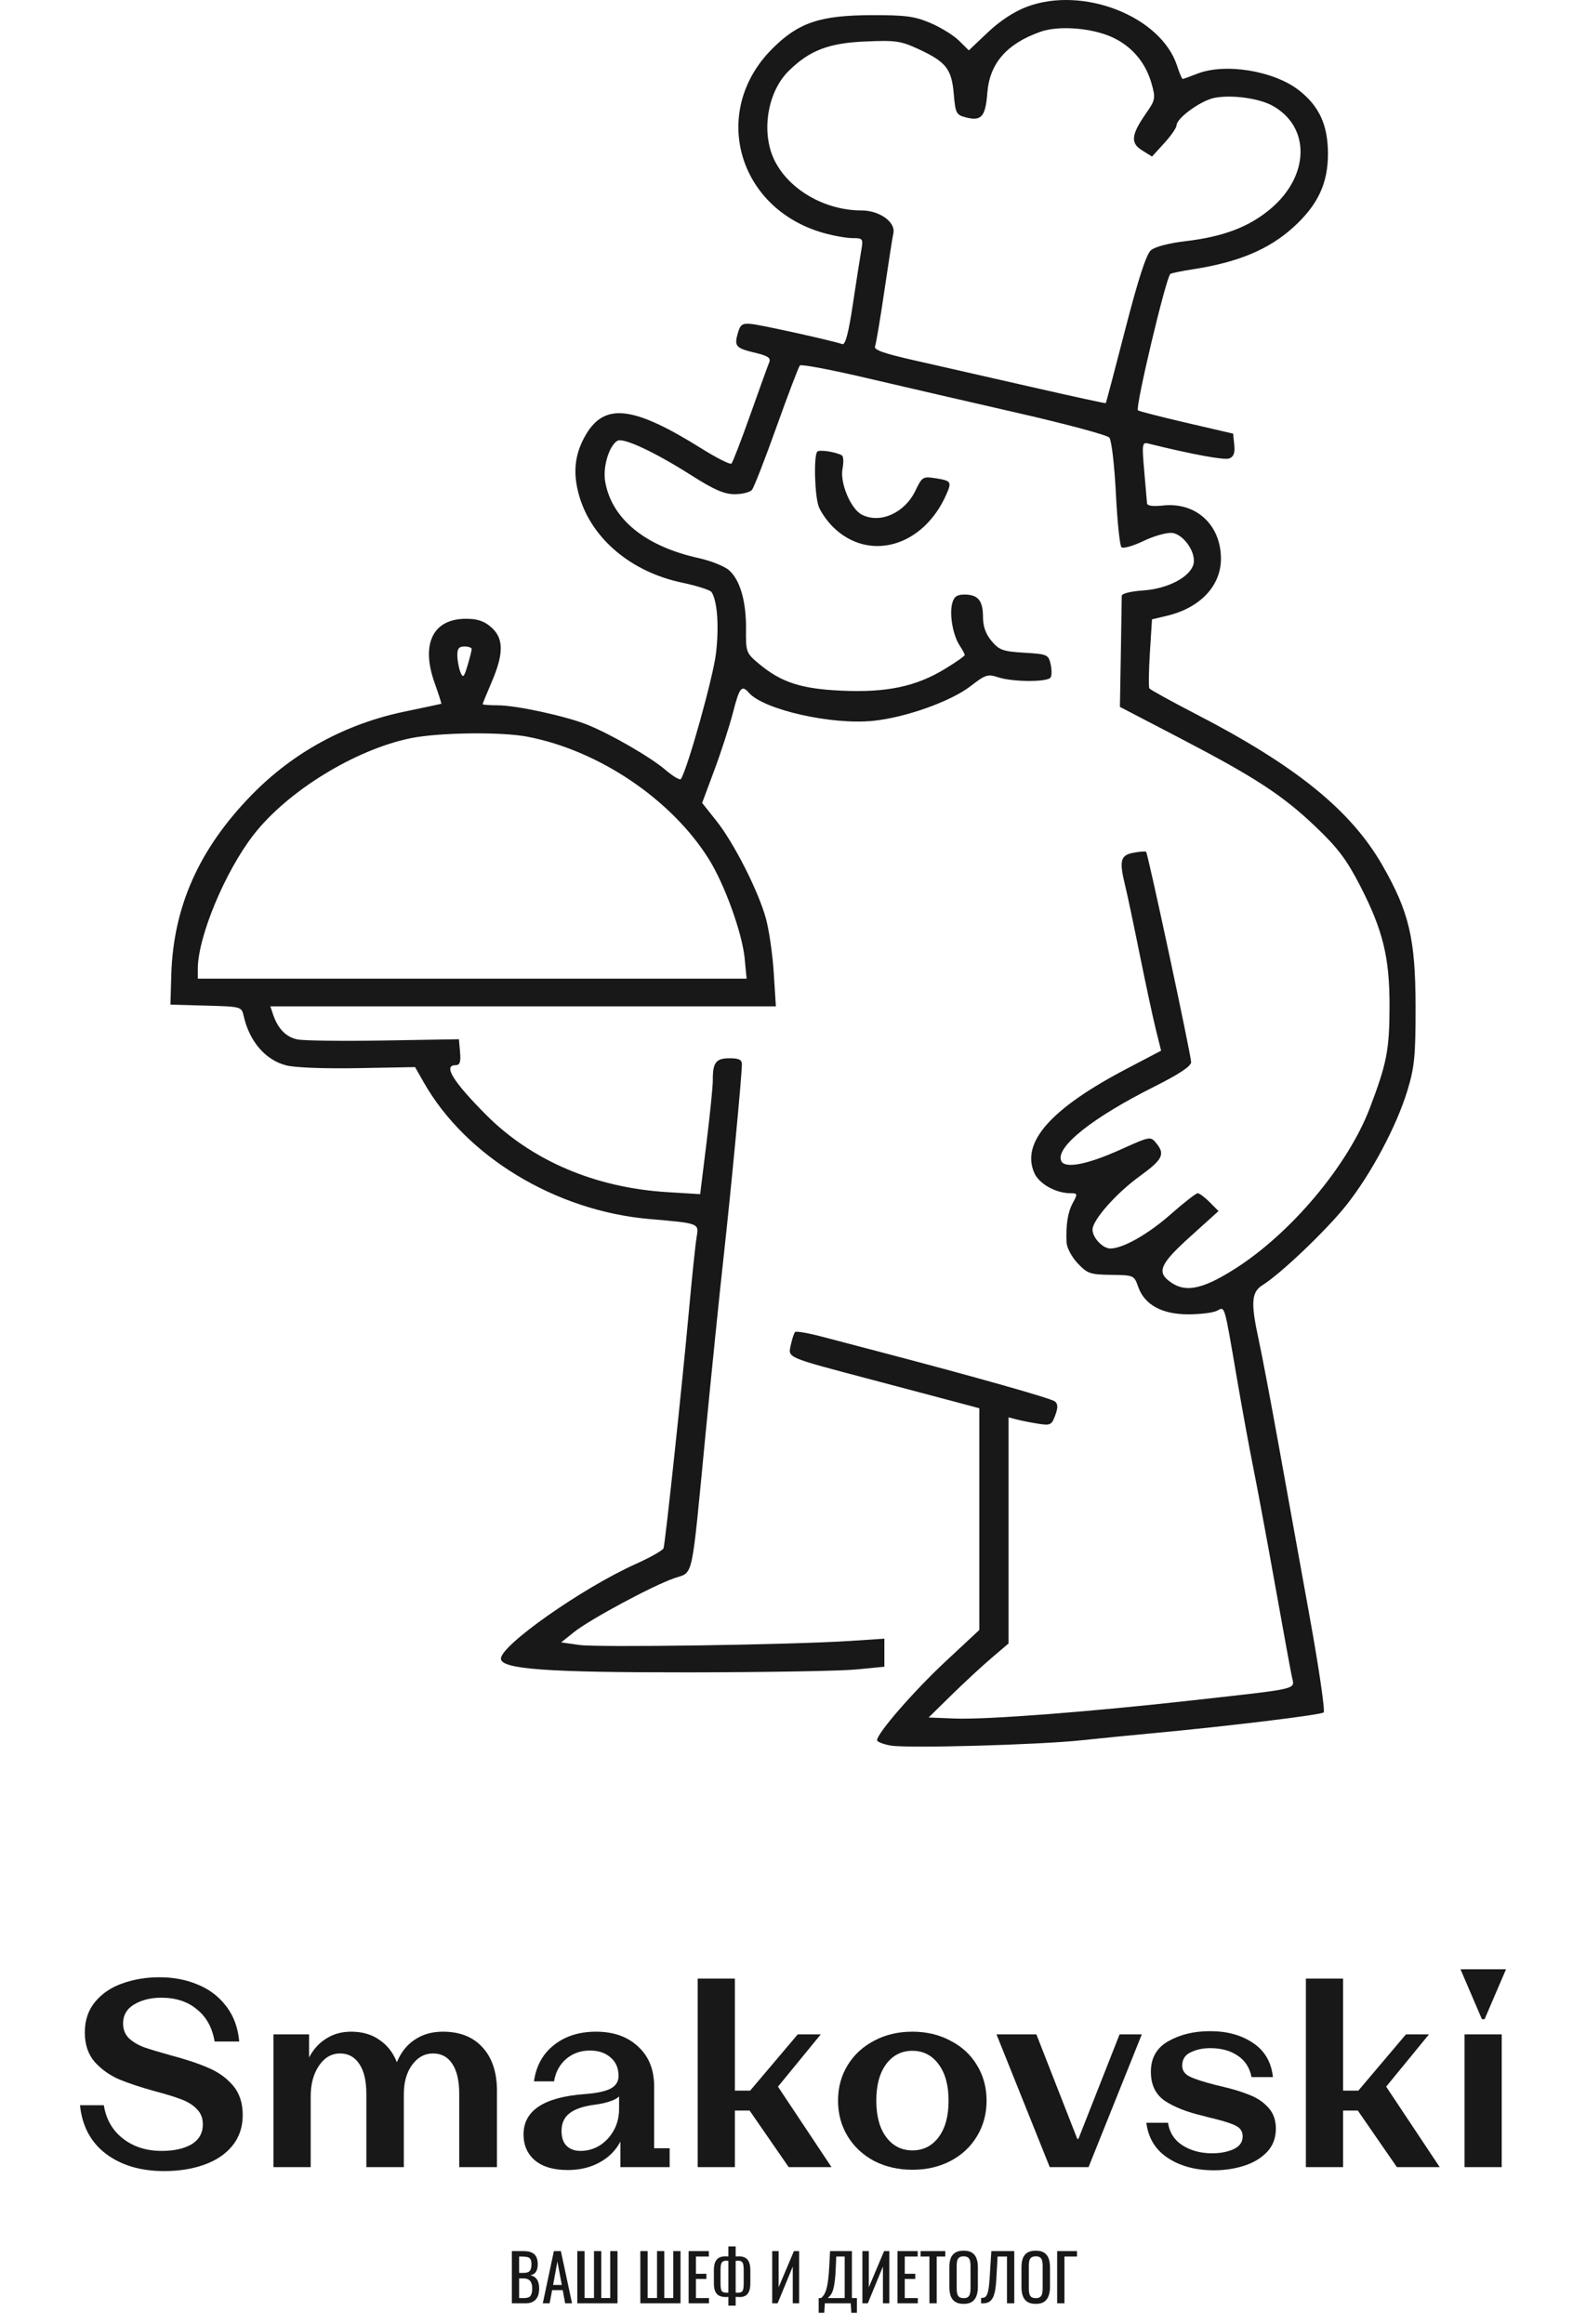 <svg width="228" height="334" viewBox="0 0 228 334" fill="none" xmlns="http://www.w3.org/2000/svg">
<path fill-rule="evenodd" clip-rule="evenodd" d="M147.627 0.969C145.807 1.652 143.755 2.995 142.017 4.642L139.276 7.238L137.868 5.847C137.094 5.081 135.248 3.94 133.766 3.31C131.473 2.336 130.214 2.167 125.297 2.179C117.867 2.197 114.773 3.245 111.004 7.019C102.069 15.969 105.995 29.992 118.413 33.485C119.849 33.89 121.722 34.22 122.574 34.22C124.071 34.22 124.111 34.283 123.797 36.085C123.619 37.111 123.076 40.589 122.591 43.815C121.98 47.886 121.519 49.61 121.085 49.452C119.814 48.991 109.497 46.703 108.021 46.556C106.724 46.427 106.432 46.621 106.075 47.853C105.523 49.758 105.761 50.031 108.558 50.697C110.405 51.138 110.846 51.435 110.583 52.065C110.399 52.507 109.176 55.89 107.867 59.583C106.557 63.275 105.336 66.441 105.154 66.619C104.972 66.797 103.051 65.833 100.885 64.478C91.059 58.328 86.931 57.836 84.209 62.492C82.588 65.266 82.303 68.015 83.292 71.354C85.096 77.442 90.746 82.189 98.009 83.72C100.17 84.176 102.095 84.788 102.287 85.081C103.125 86.366 103.388 89.986 102.928 93.896C102.525 97.31 98.888 110.347 97.892 111.943C97.757 112.16 96.753 111.571 95.66 110.635C93.5 108.787 87.7 105.443 84.348 104.114C81.28 102.896 74.194 101.363 71.617 101.359C70.39 101.357 69.386 101.283 69.386 101.193C69.386 101.103 69.977 99.653 70.699 97.97C72.44 93.911 72.419 91.72 70.622 90.143C69.596 89.242 68.644 88.923 66.977 88.923C62.244 88.923 60.478 92.528 62.472 98.119C63.056 99.757 63.492 101.116 63.441 101.138C63.39 101.161 61.021 101.664 58.175 102.257C49.655 104.033 42.174 108.106 36.198 114.22C28.62 121.974 24.905 130.292 24.622 140.145L24.5 144.372L29.613 144.514C34.703 144.656 34.728 144.663 35.031 146.006C35.856 149.668 38.162 152.341 41.155 153.105C42.418 153.427 46.649 153.589 51.482 153.5L59.668 153.348L60.935 155.574C66.992 166.209 79.865 174.001 93.319 175.177C100.619 175.814 100.484 175.762 100.136 177.845C99.967 178.854 99.473 183.597 99.036 188.383C98.057 199.135 95.638 221.756 95.389 222.496C95.288 222.796 93.472 223.821 91.352 224.774C83.684 228.225 72.011 236.423 72.011 238.359C72.011 239.872 78.579 240.351 99.048 240.33C110.02 240.319 120.828 240.132 123.066 239.915L127.135 239.52V237.504V235.489L122.279 235.809C113.881 236.364 85.992 236.781 83.274 236.393L80.673 236.021L82.511 234.55C84.78 232.734 93.708 227.93 96.896 226.811C99.745 225.811 99.344 227.633 101.408 206.286C102.268 197.397 103.455 185.76 104.046 180.426C105.097 170.943 106.64 154.681 106.653 152.951C106.659 152.292 106.228 152.08 104.879 152.08C102.919 152.08 102.453 152.689 102.472 155.229C102.478 156.095 102.071 160.136 101.568 164.206L100.653 171.608L95.913 171.317C85.565 170.684 76.434 166.79 69.891 160.221C65.133 155.444 63.671 153.075 65.48 153.075C66.106 153.075 66.261 152.634 66.137 151.21L65.974 149.345L55.172 149.528C49.23 149.629 43.637 149.558 42.742 149.372C41.106 149.032 39.932 147.815 39.24 145.74L38.866 144.621H75.202H111.538L111.231 139.772C111.062 137.105 110.549 133.581 110.091 131.94C108.982 127.967 105.495 121.11 102.973 117.945L100.937 115.387L102.709 110.629C103.684 108.012 104.885 104.295 105.379 102.37C106.302 98.772 106.623 98.374 107.653 99.551C109.792 101.991 119.532 104.196 125.508 103.592C130.172 103.12 136.71 100.791 139.544 98.591C141.669 96.942 141.999 96.837 143.502 97.333C145.575 98.018 150.589 98.039 151.029 97.365C151.212 97.085 151.213 96.215 151.031 95.432C150.716 94.07 150.553 94 147.245 93.8C144.177 93.615 143.649 93.427 142.551 92.128C141.712 91.134 141.313 90.016 141.312 88.65C141.309 86.298 140.595 85.442 138.636 85.442C137.558 85.442 137.143 85.744 136.886 86.715C136.464 88.307 136.995 91.308 137.956 92.76C138.357 93.366 138.684 93.984 138.684 94.133C138.684 94.283 137.391 95.19 135.811 96.147C131.677 98.653 127.504 99.536 121.1 99.261C115.219 99.008 112.346 98.086 109.141 95.42C107.268 93.862 107.214 93.719 107.246 90.457C107.285 86.439 106.407 83.371 104.809 81.949C104.165 81.375 102.187 80.586 100.414 80.194C92.732 78.496 87.939 74.575 87.001 69.219C86.633 67.124 87.556 64.047 88.764 63.34C89.596 62.852 94.115 64.957 99.249 68.222C102.645 70.382 104.098 71.02 105.615 71.02C106.697 71.02 107.815 70.741 108.1 70.399C108.385 70.057 109.977 65.973 111.638 61.323C113.298 56.673 114.81 52.709 114.996 52.515C115.183 52.32 119.467 53.128 124.517 54.312C129.566 55.495 139.367 57.759 146.297 59.342C153.226 60.925 159.156 62.518 159.472 62.882C159.791 63.248 160.212 66.828 160.415 70.885C160.616 74.923 160.978 78.413 161.218 78.641C161.459 78.869 162.886 78.465 164.388 77.744C165.891 77.023 167.739 76.502 168.495 76.586C170.182 76.774 172.011 79.465 171.564 81.101C171.059 82.945 167.858 84.612 164.36 84.852C162.535 84.977 161.26 85.296 161.261 85.626C161.262 85.936 161.204 89.652 161.13 93.885L160.996 101.583L169.396 105.956C180.438 111.704 184.325 114.235 189.124 118.8C192.298 121.82 193.59 123.53 195.513 127.262C198.811 133.663 199.772 137.592 199.756 144.621C199.742 150.892 199.363 152.838 196.904 159.276C193.762 167.503 185.554 177.263 177.49 182.364C172.66 185.419 170.21 185.84 167.952 184.003C166.33 182.684 166.937 181.472 171.102 177.714L175.171 174.042L173.898 172.758C173.198 172.052 172.424 171.475 172.178 171.475C171.933 171.475 170.19 172.834 168.305 174.495C165.052 177.361 161.469 179.397 159.634 179.421C158.549 179.435 157.059 177.867 157.059 176.712C157.059 175.32 160.47 171.467 163.896 168.988C167.085 166.682 167.502 165.885 166.303 164.388C165.39 163.25 165.451 163.24 160.988 165.246C156.227 167.387 153.022 167.98 152.548 166.809C151.743 164.824 157.027 160.625 165.984 156.132C169.521 154.358 171.233 153.22 171.233 152.644C171.233 151.637 165.031 122.666 164.76 122.41C164.659 122.314 163.83 122.377 162.918 122.55C161.055 122.902 160.867 123.696 161.774 127.368C162.057 128.515 162.988 132.922 163.843 137.161C164.698 141.401 165.74 146.246 166.158 147.93L166.917 150.99L161.9 153.623C151.059 159.312 146.765 164.161 148.684 168.549C149.376 170.131 151.774 171.475 153.906 171.475C154.915 171.475 154.937 171.564 154.238 172.845C153.497 174.203 153.221 175.932 153.328 178.553C153.359 179.301 154.073 180.644 154.915 181.537C156.324 183.031 156.711 183.165 159.741 183.206C163.006 183.251 163.039 183.265 163.633 184.947C164.537 187.506 167.047 188.88 170.821 188.88C172.529 188.88 174.379 188.652 174.93 188.372C176.124 187.766 175.944 187.158 177.816 198.08C178.567 202.457 179.633 208.275 180.186 211.01C180.739 213.745 182.134 221.242 183.285 227.67C184.436 234.097 185.529 240.069 185.714 240.94C186.118 242.84 187.145 242.594 171.496 244.343C156.5 246.019 141.817 247.143 137.265 246.964L133.496 246.816L136.791 243.583C138.603 241.805 141.188 239.413 142.535 238.266L144.984 236.182V219.933V203.684L146.165 203.99C146.815 204.159 148.201 204.433 149.244 204.599C151.002 204.878 151.184 204.788 151.7 203.386C152.11 202.271 152.094 201.744 151.639 201.388C151.078 200.948 140.386 197.92 126.872 194.374C123.985 193.616 120.04 192.58 118.106 192.073C116.172 191.565 114.461 191.27 114.305 191.419C114.149 191.567 113.872 192.392 113.691 193.252C113.285 195.174 112.773 194.955 125.56 198.335C130.901 199.747 136.512 201.234 138.028 201.64L140.784 202.378V218.307V234.236L135.907 238.785C131.373 243.014 126.085 249.092 126.085 250.075C126.085 250.309 126.961 250.656 128.033 250.847C130.419 251.271 149.353 250.749 155.484 250.09C157.938 249.826 162.545 249.369 165.721 249.075C176.465 248.078 189.868 246.449 190.286 246.089C190.514 245.892 189.609 239.709 188.276 232.349C186.943 224.989 184.937 213.887 183.819 207.677C182.701 201.468 181.42 194.708 180.972 192.655C179.782 187.2 179.884 185.684 181.507 184.677C184.097 183.069 190.707 176.767 193.532 173.211C197.095 168.726 200.758 161.861 202.318 156.746C203.349 153.363 203.511 151.703 203.499 144.621C203.484 134.908 202.569 131.025 198.715 124.321C194.181 116.431 186.287 110.039 171.891 102.6C168.355 100.772 165.359 99.119 165.233 98.927C165.108 98.734 165.14 96.423 165.306 93.791L165.608 89.006L167.789 88.485C172.534 87.354 175.521 84.188 175.521 80.289C175.521 75.433 171.946 72.139 167.221 72.643C165.734 72.802 164.919 72.692 164.892 72.327C164.869 72.019 164.687 69.908 164.488 67.636C164.153 63.828 164.199 63.523 165.06 63.737C171.36 65.297 175.975 66.148 176.704 65.883C177.349 65.648 177.554 65.104 177.436 63.938L177.271 62.318L170.545 60.754C166.845 59.894 163.715 59.091 163.587 58.971C163.175 58.58 167.589 39.993 168.241 39.375C168.364 39.259 169.836 38.952 171.511 38.694C178.028 37.689 182.45 35.832 185.969 32.621C189.478 29.418 190.921 26.324 190.904 22.037C190.887 17.949 189.643 15.248 186.73 12.974C183.127 10.161 176.094 9.019 172.102 10.599C171.065 11.009 170.129 11.345 170.021 11.345C169.913 11.345 169.554 10.506 169.224 9.48C166.932 2.361 155.706 -2.063 147.627 0.969ZM159.896 5.354C162.707 6.643 164.691 8.979 165.545 12.004C166.139 14.109 166.092 14.372 164.789 16.238C162.613 19.353 162.477 20.549 164.177 21.604L165.613 22.496L167.374 20.567C168.341 19.506 169.133 18.363 169.133 18.027C169.133 16.963 172.71 14.391 174.674 14.042C177.193 13.594 181.015 14.13 182.945 15.2C188.392 18.222 188.285 25.213 182.72 29.953C179.621 32.592 175.91 34.013 170.436 34.657C168.016 34.941 166.044 35.459 165.454 35.965C164.786 36.537 163.621 40.126 161.767 47.322C160.277 53.108 159.015 57.885 158.964 57.937C158.912 57.989 154.033 56.927 148.121 55.575C142.209 54.224 134.705 52.518 131.446 51.785C127.068 50.798 125.592 50.275 125.792 49.78C125.942 49.411 126.547 45.815 127.136 41.789C127.726 37.763 128.306 34.053 128.425 33.544C128.801 31.935 126.451 30.242 123.84 30.242C118.589 30.242 113.405 27.253 111.334 23.031C109.383 19.053 110.304 13.237 113.365 10.209C116.357 7.251 119.117 6.187 124.376 5.962C128.79 5.774 129.485 5.874 132.037 7.056C136.007 8.896 136.799 9.898 137.109 13.476C137.356 16.32 137.464 16.523 138.915 16.888C141.084 17.434 141.675 16.745 141.933 13.371C142.258 9.109 144.712 6.284 149.582 4.562C152.195 3.639 156.953 4.005 159.896 5.354ZM117.5 64.896C116.949 65.418 117.111 71.33 117.718 72.853C118.026 73.623 118.911 74.888 119.687 75.665C124.856 80.84 132.743 78.604 136.057 71.025C136.847 69.219 136.742 69.074 134.39 68.712C132.692 68.451 132.536 68.55 131.616 70.483C130.079 73.711 126.548 75.304 123.901 73.962C122.302 73.151 120.718 69.383 121.12 67.349C121.304 66.422 121.256 65.558 121.013 65.427C120.087 64.93 117.826 64.588 117.5 64.896ZM67.808 93.275C67.807 93.48 67.539 94.543 67.214 95.637C66.709 97.333 66.561 97.479 66.204 96.631C65.973 96.084 65.769 95.021 65.748 94.269C65.72 93.222 65.957 92.902 66.761 92.902C67.339 92.902 67.81 93.069 67.808 93.275ZM75.792 105.864C86.035 107.814 96.477 114.838 101.864 123.402C104.159 127.048 106.703 134.082 107.054 137.749L107.331 140.642H67.884H28.437V139.23C28.437 134.624 32.383 125.171 36.508 119.896C41.379 113.665 51.061 107.726 59.016 106.089C63.023 105.264 72.009 105.144 75.792 105.864Z" fill="#181818"/>
<path d="M23.581 312C20.221 312 17.438 311.173 15.232 309.52C13.052 307.866 11.808 305.539 11.5 302.537H14.924C15.258 304.572 16.181 306.175 17.695 307.345C19.208 308.515 21.055 309.1 23.235 309.1C25.03 309.1 26.467 308.782 27.544 308.146C28.621 307.485 29.16 306.531 29.16 305.284C29.16 304.394 28.878 303.669 28.314 303.109C27.775 302.524 27.031 302.054 26.082 301.697C25.159 301.341 23.876 300.947 22.235 300.514C20.131 299.929 18.413 299.357 17.079 298.797C15.745 298.212 14.591 297.386 13.616 296.317C12.667 295.223 12.193 293.811 12.193 292.082C12.193 290.326 12.693 288.851 13.693 287.655C14.693 286.46 16.002 285.582 17.617 285.022C19.259 284.437 21.029 284.145 22.927 284.145C24.953 284.145 26.8 284.501 28.468 285.213C30.135 285.9 31.494 286.943 32.546 288.342C33.597 289.716 34.213 291.395 34.393 293.379H30.853C30.52 291.395 29.673 289.856 28.314 288.762C26.98 287.643 25.274 287.083 23.196 287.083C21.683 287.083 20.388 287.401 19.31 288.037C18.233 288.673 17.695 289.589 17.695 290.784C17.695 291.649 17.977 292.361 18.541 292.921C19.131 293.455 19.862 293.888 20.734 294.218C21.632 294.524 22.901 294.905 24.543 295.363C26.749 295.948 28.544 296.546 29.93 297.157C31.34 297.742 32.52 298.581 33.469 299.675C34.418 300.769 34.893 302.193 34.893 303.949C34.893 305.679 34.393 307.154 33.392 308.375C32.418 309.571 31.071 310.474 29.352 311.084C27.66 311.695 25.736 312 23.581 312Z" fill="#181818"/>
<path d="M44.432 292.349V295.668C45.048 294.498 45.869 293.595 46.895 292.959C47.921 292.298 49.114 291.967 50.473 291.967C52.089 291.967 53.448 292.361 54.551 293.15C55.68 293.913 56.514 294.982 57.052 296.355C57.642 294.931 58.502 293.85 59.63 293.112C60.759 292.349 62.105 291.967 63.67 291.967C66.107 291.967 68.005 292.718 69.364 294.218C70.749 295.719 71.442 297.805 71.442 300.476V311.428H66.017V300.896C66.017 299.014 65.683 297.576 65.017 296.584C64.375 295.592 63.452 295.096 62.246 295.096C61.041 295.096 60.041 295.643 59.245 296.737C58.45 297.831 58.053 299.23 58.053 300.934V311.428H52.666V300.896C52.666 299.039 52.333 297.614 51.666 296.622C50.999 295.605 50.075 295.096 48.896 295.096C47.664 295.096 46.651 295.681 45.856 296.851C45.061 298.021 44.663 299.497 44.663 301.278V311.428H39.315V292.349H44.432Z" fill="#181818"/>
<path d="M81.61 311.847C79.584 311.847 78.019 311.389 76.916 310.474C75.813 309.532 75.262 308.286 75.262 306.734C75.262 303.3 78.199 301.367 84.073 300.934C85.74 300.807 86.958 300.553 87.728 300.171C88.523 299.764 88.92 299.154 88.92 298.339C88.92 297.195 88.536 296.304 87.766 295.668C87.022 295.007 86.035 294.676 84.803 294.676C83.47 294.676 82.328 295.083 81.379 295.897C80.456 296.686 79.879 297.754 79.648 299.103H76.762C77.07 296.889 78.032 295.147 79.648 293.875C81.264 292.603 83.277 291.967 85.688 291.967C88.202 291.967 90.216 292.679 91.729 294.104C93.268 295.503 94.037 297.411 94.037 299.828V308.718H96.269V311.428H89.19V307.764C88.497 309.062 87.484 310.067 86.15 310.779C84.842 311.491 83.329 311.847 81.61 311.847ZM83.457 309.1C84.432 309.1 85.342 308.846 86.189 308.337C87.035 307.803 87.715 307.078 88.228 306.162C88.741 305.246 88.997 304.216 88.997 303.071V301.278C88.715 301.557 88.253 301.799 87.612 302.003C86.997 302.206 86.291 302.359 85.496 302.461C83.803 302.689 82.585 303.109 81.841 303.72C81.097 304.305 80.725 305.144 80.725 306.238C80.725 307.179 80.969 307.892 81.456 308.375C81.944 308.858 82.61 309.1 83.457 309.1Z" fill="#181818"/>
<path d="M100.297 284.336H105.645V300.438H107.838L114.686 292.349H117.995L111.839 299.866L119.534 311.428H113.378L107.761 303.3H105.645V311.428H100.297V284.336Z" fill="#181818"/>
<path d="M131.17 311.809C129.144 311.809 127.31 311.389 125.668 310.55C124.052 309.685 122.783 308.502 121.859 307.001C120.936 305.475 120.474 303.771 120.474 301.888C120.474 299.98 120.936 298.276 121.859 296.775C122.783 295.274 124.052 294.104 125.668 293.264C127.284 292.4 129.118 291.967 131.17 291.967C133.196 291.967 135.018 292.4 136.633 293.264C138.275 294.104 139.545 295.274 140.443 296.775C141.366 298.276 141.828 299.98 141.828 301.888C141.828 303.771 141.366 305.475 140.443 307.001C139.545 308.502 138.275 309.685 136.633 310.55C135.018 311.389 133.196 311.809 131.17 311.809ZM131.17 309.024C132.735 309.024 133.992 308.388 134.941 307.116C135.89 305.844 136.364 304.101 136.364 301.888C136.364 299.675 135.89 297.932 134.941 296.661C133.992 295.363 132.735 294.714 131.17 294.714C129.605 294.714 128.349 295.35 127.399 296.622C126.45 297.894 125.976 299.65 125.976 301.888C125.976 304.101 126.45 305.844 127.399 307.116C128.349 308.388 129.605 309.024 131.17 309.024Z" fill="#181818"/>
<path d="M143.253 292.349H148.986L154.872 307.383H155.026L160.951 292.349H164.145L156.488 311.428H150.91L143.253 292.349Z" fill="#181818"/>
<path d="M174.528 311.886C171.912 311.886 169.706 311.3 167.911 310.13C166.115 308.96 165.076 307.268 164.794 305.055H167.911C168.116 306.454 168.808 307.536 169.988 308.299C171.194 309.062 172.617 309.443 174.259 309.443C175.413 309.443 176.426 309.253 177.299 308.871C178.196 308.464 178.645 307.841 178.645 307.001C178.645 306.314 178.312 305.806 177.645 305.475C177.004 305.144 175.836 304.775 174.144 304.368C173.99 304.343 173.592 304.241 172.951 304.063C170.668 303.529 168.847 302.817 167.487 301.926C166.128 301.011 165.448 299.611 165.448 297.729C165.448 295.745 166.282 294.282 167.949 293.341C169.642 292.374 171.643 291.891 173.951 291.891C176.388 291.891 178.44 292.45 180.107 293.57C181.8 294.689 182.762 296.33 182.993 298.492H179.915C179.658 297.144 178.991 296.114 177.914 295.401C176.862 294.689 175.554 294.333 173.99 294.333C172.912 294.333 171.963 294.536 171.143 294.943C170.347 295.325 169.95 295.961 169.95 296.851C169.95 297.538 170.309 298.06 171.027 298.416C171.745 298.772 173.002 299.179 174.798 299.637L175.76 299.866C177.273 300.222 178.555 300.616 179.607 301.049C180.684 301.456 181.582 302.054 182.3 302.842C183.044 303.631 183.416 304.648 183.416 305.895C183.416 307.243 182.993 308.362 182.146 309.253C181.3 310.143 180.197 310.804 178.838 311.237C177.478 311.669 176.042 311.886 174.528 311.886Z" fill="#181818"/>
<path d="M187.729 284.336H193.077V300.438H195.271L202.119 292.349H205.428L199.272 299.866L206.967 311.428H200.811L195.194 303.3H193.077V311.428H187.729V284.336Z" fill="#181818"/>
<path d="M210.536 292.349H215.884V311.428H210.536V292.349ZM209.959 283H216.5L213.422 290.174H213.037L209.959 283Z" fill="#181818"/>
<path d="M73.583 331V323.501H75.305C75.645 323.501 75.938 323.538 76.185 323.613C76.438 323.687 76.647 323.801 76.814 323.955C76.981 324.109 77.104 324.307 77.184 324.548C77.265 324.782 77.305 325.06 77.305 325.381C77.305 325.689 77.265 325.958 77.184 326.186C77.11 326.408 76.993 326.584 76.833 326.714C76.678 326.843 76.478 326.927 76.231 326.964C76.533 327.032 76.777 327.149 76.962 327.316C77.147 327.476 77.283 327.686 77.37 327.945C77.462 328.198 77.508 328.504 77.508 328.862C77.508 329.182 77.471 329.476 77.397 329.741C77.323 330.006 77.206 330.232 77.046 330.417C76.891 330.602 76.691 330.747 76.444 330.852C76.203 330.951 75.916 331 75.583 331H73.583ZM74.629 330.25H75.333C75.802 330.25 76.114 330.142 76.268 329.926C76.428 329.704 76.509 329.349 76.509 328.862C76.509 328.547 76.465 328.284 76.379 328.075C76.299 327.859 76.166 327.698 75.981 327.593C75.802 327.482 75.558 327.427 75.25 327.427H74.629V330.25ZM74.629 326.63H75.25C75.546 326.63 75.777 326.59 75.944 326.51C76.111 326.424 76.228 326.288 76.296 326.103C76.364 325.918 76.397 325.677 76.397 325.381C76.397 325.035 76.345 324.785 76.24 324.631C76.135 324.477 75.972 324.381 75.749 324.344C75.527 324.301 75.237 324.279 74.879 324.279H74.629V326.63ZM78.031 331L79.623 323.501H80.632L82.234 331H81.243L80.9 329.111H79.373L79.012 331H78.031ZM79.512 328.362H80.762L80.132 324.983L79.512 328.362ZM82.994 331V323.501H84.04V330.241H85.392V323.501H86.438V330.241H87.725V323.501H88.771V331H82.994ZM92.053 331V323.501H93.099V330.241H94.451V323.501H95.497V330.241H96.784V323.501H97.83V331H92.053ZM98.996 331V323.501H101.903V324.279H100.042V326.76H101.551V327.501H100.042V330.25H101.922V331H98.996ZM104.71 331.333V330.074C104.679 330.08 104.63 330.087 104.562 330.093C104.494 330.099 104.435 330.102 104.386 330.102C104.01 330.102 103.689 330.043 103.423 329.926C103.164 329.809 102.967 329.605 102.831 329.315C102.695 329.025 102.627 328.627 102.627 328.121V326.251C102.627 325.751 102.692 325.356 102.822 325.066C102.951 324.776 103.136 324.569 103.377 324.446C103.624 324.316 103.917 324.251 104.256 324.251C104.343 324.251 104.429 324.254 104.516 324.261C104.602 324.261 104.667 324.264 104.71 324.27V322.826H105.756V324.27C105.818 324.264 105.895 324.261 105.988 324.261C106.08 324.254 106.16 324.251 106.228 324.251C106.58 324.251 106.876 324.316 107.117 324.446C107.364 324.569 107.549 324.779 107.673 325.075C107.802 325.365 107.867 325.757 107.867 326.251V328.121C107.867 328.621 107.802 329.016 107.673 329.306C107.543 329.596 107.364 329.803 107.136 329.926C106.907 330.043 106.648 330.102 106.358 330.102C106.259 330.102 106.16 330.099 106.062 330.093C105.963 330.087 105.861 330.08 105.756 330.074V331.333H104.71ZM104.451 329.473C104.5 329.473 104.55 329.473 104.599 329.473C104.648 329.466 104.685 329.46 104.71 329.454V324.899C104.655 324.893 104.599 324.89 104.543 324.89C104.488 324.884 104.435 324.881 104.386 324.881C104.182 324.881 104.022 324.921 103.905 325.001C103.787 325.081 103.704 325.22 103.655 325.418C103.605 325.615 103.581 325.893 103.581 326.251V328.121C103.581 328.479 103.602 328.757 103.646 328.954C103.689 329.152 103.772 329.287 103.895 329.361C104.019 329.435 104.204 329.473 104.451 329.473ZM106.099 329.473C106.321 329.473 106.491 329.435 106.608 329.361C106.725 329.287 106.805 329.152 106.849 328.954C106.892 328.757 106.913 328.479 106.913 328.121V326.251C106.913 325.893 106.892 325.615 106.849 325.418C106.805 325.22 106.725 325.081 106.608 325.001C106.491 324.921 106.315 324.881 106.08 324.881C106.025 324.881 105.969 324.884 105.914 324.89C105.858 324.89 105.806 324.893 105.756 324.899V329.454C105.799 329.46 105.852 329.466 105.914 329.473C105.975 329.473 106.037 329.473 106.099 329.473ZM111.011 331V323.501H111.937V328.695L114.131 323.501H114.881V331H113.964V325.723L111.789 331H111.011ZM117.69 332.361V330.25H118.032C118.137 330.164 118.239 330.059 118.338 329.935C118.443 329.812 118.538 329.651 118.625 329.454C118.717 329.25 118.801 328.991 118.875 328.676C118.949 328.355 119.014 327.954 119.069 327.473C119.131 326.992 119.177 326.408 119.208 325.723L119.328 323.501H122.467V330.25H123.189V332.361H122.383L122.3 331H118.578L118.495 332.361H117.69ZM119.004 330.25H121.43V324.279H120.217L120.143 325.973C120.118 326.64 120.078 327.201 120.023 327.658C119.973 328.109 119.912 328.482 119.837 328.778C119.77 329.068 119.689 329.306 119.597 329.491C119.51 329.67 119.415 329.815 119.31 329.926C119.211 330.037 119.109 330.145 119.004 330.25ZM123.975 331V323.501H124.901V328.695L127.095 323.501H127.845V331H126.928V325.723L124.753 331H123.975ZM129.02 331V323.501H131.927V324.279H130.066V326.76H131.575V327.501H130.066V330.25H131.945V331H129.02ZM133.614 331V324.279H132.345V323.501H135.891V324.279H134.66V331H133.614ZM138.53 331.083C138.024 331.083 137.62 330.985 137.317 330.787C137.015 330.59 136.799 330.309 136.669 329.945C136.54 329.574 136.475 329.142 136.475 328.649V325.807C136.475 325.313 136.54 324.89 136.669 324.538C136.805 324.18 137.021 323.909 137.317 323.724C137.62 323.532 138.024 323.437 138.53 323.437C139.036 323.437 139.437 323.532 139.734 323.724C140.03 323.915 140.243 324.186 140.372 324.538C140.508 324.89 140.576 325.313 140.576 325.807V328.658C140.576 329.145 140.508 329.571 140.372 329.935C140.243 330.3 140.03 330.583 139.734 330.787C139.437 330.985 139.036 331.083 138.53 331.083ZM138.53 330.259C138.808 330.259 139.018 330.204 139.16 330.093C139.302 329.976 139.397 329.815 139.447 329.611C139.496 329.402 139.521 329.158 139.521 328.88V325.594C139.521 325.316 139.496 325.078 139.447 324.881C139.397 324.677 139.302 324.523 139.16 324.418C139.018 324.307 138.808 324.251 138.53 324.251C138.252 324.251 138.039 324.307 137.891 324.418C137.749 324.523 137.654 324.677 137.604 324.881C137.555 325.078 137.53 325.316 137.53 325.594V328.88C137.53 329.158 137.555 329.402 137.604 329.611C137.654 329.815 137.749 329.976 137.891 330.093C138.039 330.204 138.252 330.259 138.53 330.259ZM141.039 331V330.222C141.175 330.229 141.299 330.219 141.41 330.195C141.527 330.17 141.629 330.111 141.715 330.019C141.808 329.926 141.888 329.781 141.956 329.584C142.024 329.386 142.082 329.118 142.132 328.778C142.181 328.439 142.224 328.01 142.261 327.491L142.511 323.501H145.807V331H144.761V324.279H143.409L143.233 327.491C143.203 327.973 143.162 328.408 143.113 328.797C143.064 329.179 142.99 329.516 142.891 329.806C142.798 330.09 142.672 330.327 142.511 330.519C142.357 330.704 142.16 330.836 141.919 330.917C141.678 330.997 141.385 331.025 141.039 331ZM148.9 331.083C148.393 331.083 147.989 330.985 147.687 330.787C147.384 330.59 147.168 330.309 147.039 329.945C146.909 329.574 146.844 329.142 146.844 328.649V325.807C146.844 325.313 146.909 324.89 147.039 324.538C147.175 324.18 147.391 323.909 147.687 323.724C147.989 323.532 148.393 323.437 148.9 323.437C149.406 323.437 149.807 323.532 150.103 323.724C150.399 323.915 150.612 324.186 150.742 324.538C150.878 324.89 150.945 325.313 150.945 325.807V328.658C150.945 329.145 150.878 329.571 150.742 329.935C150.612 330.3 150.399 330.583 150.103 330.787C149.807 330.985 149.406 331.083 148.9 331.083ZM148.9 330.259C149.177 330.259 149.387 330.204 149.529 330.093C149.671 329.976 149.767 329.815 149.816 329.611C149.865 329.402 149.89 329.158 149.89 328.88V325.594C149.89 325.316 149.865 325.078 149.816 324.881C149.767 324.677 149.671 324.523 149.529 324.418C149.387 324.307 149.177 324.251 148.9 324.251C148.622 324.251 148.409 324.307 148.261 324.418C148.119 324.523 148.023 324.677 147.974 324.881C147.924 325.078 147.9 325.316 147.9 325.594V328.88C147.9 329.158 147.924 329.402 147.974 329.611C148.023 329.815 148.119 329.976 148.261 330.093C148.409 330.204 148.622 330.259 148.9 330.259ZM151.974 331V323.501H154.825V324.279H153.02V331H151.974Z" fill="#181818"/>
</svg>
